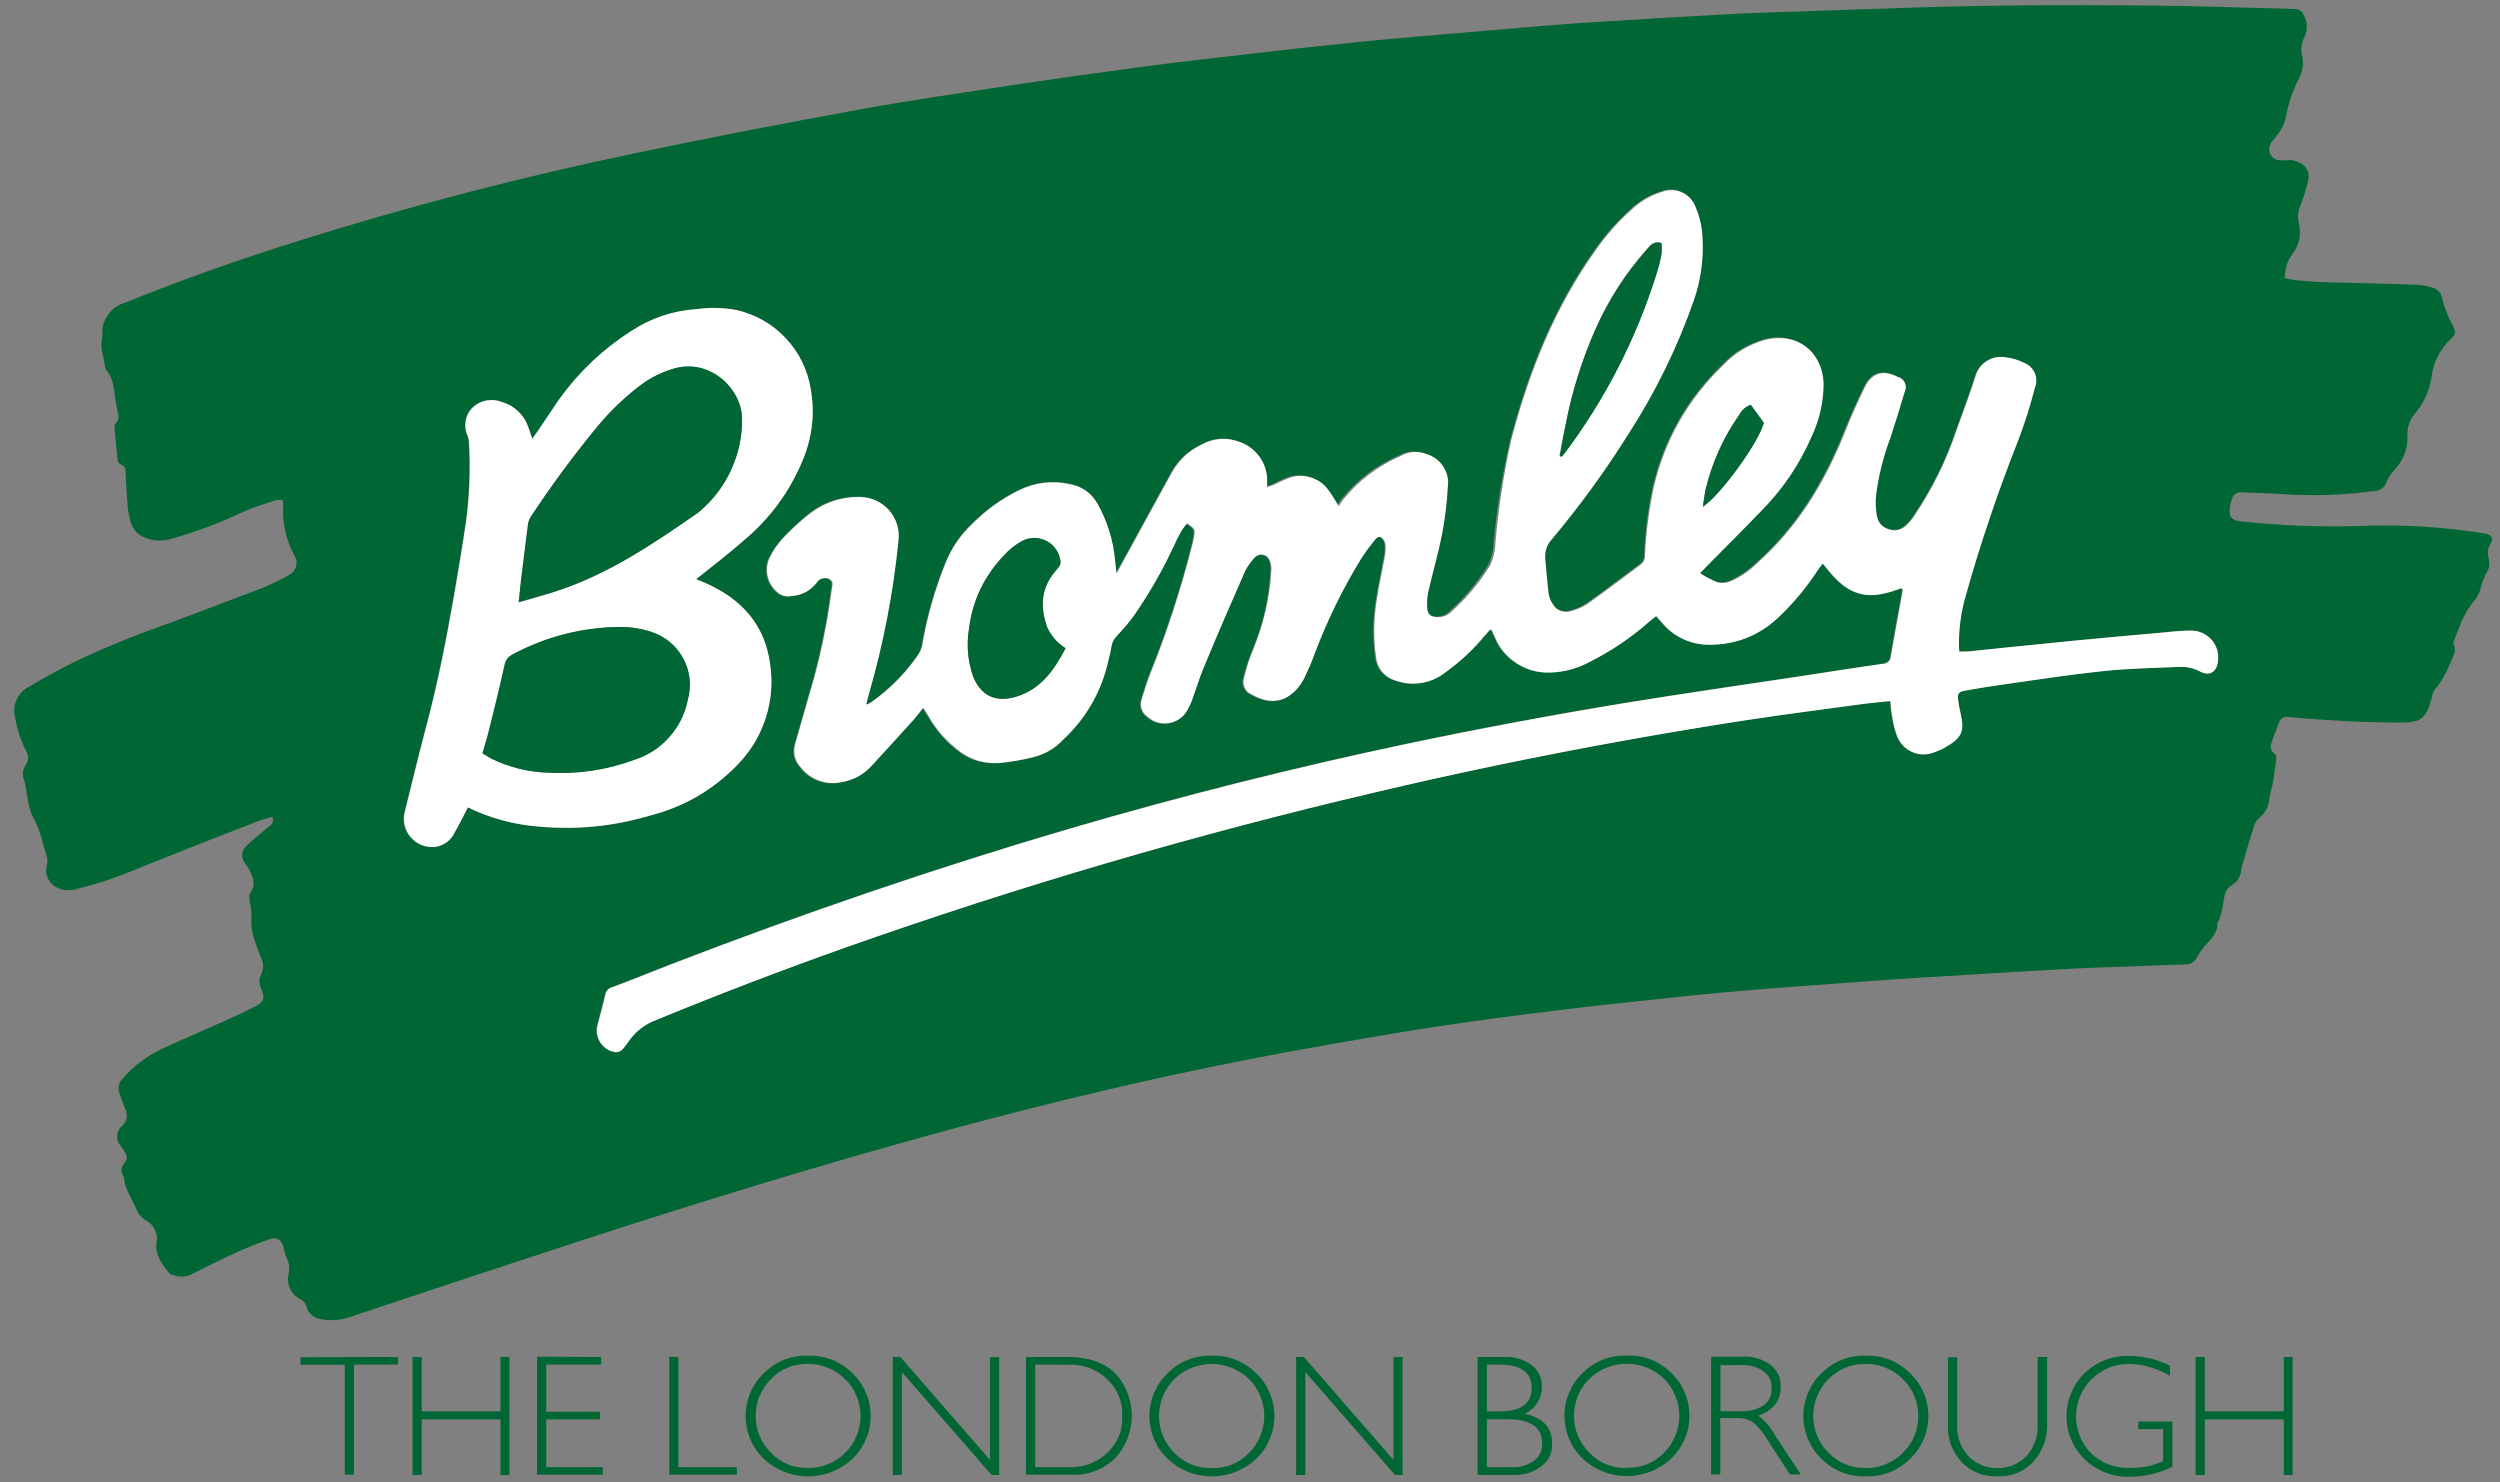 <svg xmlns="http://www.w3.org/2000/svg" width="167" height="99" viewBox="0 0 167 99" fill="none"><rect x="0" y="0" width="167" height="99" fill="#808080" stroke="none"/><path d="M18.198 54.557C17.823 54.677 17.489 54.755 17.177 54.875C14.594 55.88 12.021 56.886 9.443 57.917C8.042 58.531 6.599 59.021 5.109 59.386C4.682 59.516 4.266 59.49 3.854 59.313C3.562 59.182 3.349 58.979 3.208 58.693C3.073 58.401 3.047 58.109 3.13 57.802C3.187 57.563 3.177 57.323 3.088 57.089C2.922 56.573 2.807 56.036 2.625 55.516C2.515 55.208 2.385 54.911 2.229 54.625C1.766 53.75 1.849 52.745 1.536 51.844C1.5 51.573 1.562 51.323 1.724 51.099C1.927 50.776 1.927 50.448 1.724 50.125C1.37 49.422 1.13 48.682 1.01 47.906C0.906 47.511 0.937 47.125 1.104 46.75C1.271 46.375 1.536 46.089 1.896 45.896C2.948 45.276 4.016 44.688 5.114 44.146C7.198 43.172 9.328 42.307 11.505 41.557C13.552 40.792 15.583 40.021 17.614 39.24C18.177 39.005 18.724 38.734 19.26 38.438C19.505 38.328 19.672 38.141 19.76 37.886C19.844 37.625 19.818 37.38 19.687 37.141C19.094 36.063 18.838 34.911 18.922 33.682C18.911 33.594 18.896 33.505 18.88 33.417C18.724 33.386 18.568 33.386 18.411 33.417C17.625 33.677 16.823 33.922 16.088 34.261C14.578 34.974 13.015 35.557 11.401 36.005C10.859 36.167 10.318 36.151 9.786 35.953C9.224 35.761 8.864 35.37 8.708 34.797C8.614 34.464 8.552 34.12 8.526 33.776C8.463 33.052 8.427 32.323 8.39 31.599C8.39 31.37 8.39 31.167 8.109 31.052C7.974 30.984 7.891 30.88 7.859 30.74C7.776 29.995 7.713 29.25 7.646 28.5C7.63 28.438 7.646 28.375 7.682 28.323C8.073 28.011 7.88 27.646 7.812 27.276C7.703 26.74 7.656 26.193 7.552 25.651C7.484 25.396 7.385 25.156 7.255 24.927C7.198 24.802 7.036 24.693 7.026 24.578C6.989 23.943 6.672 23.339 6.807 22.682C6.828 22.563 6.838 22.438 6.833 22.318C6.812 21.839 6.943 21.406 7.219 21.021C7.495 20.636 7.859 20.37 8.318 20.234C12.125 18.698 16.036 17.307 19.984 16.078C27.37 13.761 34.854 11.813 42.437 10.234C47.38 9.193 52.338 8.245 57.318 7.333C60.724 6.714 64.156 6.214 67.578 5.693C70.37 5.276 73.146 4.88 75.922 4.51C78.406 4.182 80.896 3.901 83.359 3.615C85.823 3.323 88.297 3.052 90.771 2.802C92.734 2.604 94.703 2.443 96.677 2.271C98.891 2.078 101.104 1.891 103.312 1.708C104.573 1.599 105.833 1.521 107.099 1.443C109.698 1.276 112.297 1.12 114.901 0.979C115.781 0.932 116.651 0.88 117.526 0.854C120.396 0.75 123.276 0.667 126.146 0.563C131.974 0.344 137.807 0.313 143.635 0.37C146.797 0.401 149.958 0.516 153.114 0.594C153.661 0.594 153.818 0.74 153.995 1.26C154.146 1.662 154.13 2.057 153.948 2.443C153.729 2.859 153.677 3.292 153.786 3.745C153.901 4.287 153.818 4.797 153.547 5.281C153.141 6.083 152.854 6.927 152.698 7.813C152.583 8.323 152.354 8.771 152.005 9.156C151.724 9.484 151.432 9.833 151.661 10.302C151.896 10.771 152.318 10.714 152.734 10.708C152.875 10.682 153.016 10.682 153.161 10.708C153.953 10.922 154.359 11.328 154.167 12.151C154.031 12.682 153.87 13.203 153.677 13.708C153.505 14.094 153.463 14.49 153.557 14.896C153.755 15.682 153.599 16.396 153.088 17.031C152.771 17.495 152.614 18.011 152.625 18.578C152.854 18.641 153.088 18.682 153.323 18.714C153.953 18.771 154.583 18.828 155.213 18.849C157.271 18.906 159.333 18.943 161.385 19.016C161.75 19.031 162.109 19.099 162.458 19.203C162.646 19.25 162.807 19.344 162.932 19.495C163.062 19.641 163.135 19.813 163.151 20.005C163.307 20.599 163.531 21.162 163.823 21.698C164.047 22.162 164.104 22.297 163.693 22.662C162.943 23.38 162.516 24.261 162.411 25.292C162.245 26.214 161.849 27.026 161.234 27.734C160.911 28.167 160.776 28.651 160.823 29.193C160.823 29.979 160.562 30.677 160.047 31.276C159.797 31.531 159.594 31.823 159.437 32.146C159.312 32.557 159.031 32.771 158.599 32.797C156.552 33.078 154.5 33.146 152.437 33.005C151.547 32.943 150.646 32.932 149.75 32.891C149.604 32.87 149.469 32.901 149.344 32.984C149.219 33.063 149.135 33.177 149.099 33.323C149.031 33.495 148.989 33.672 148.958 33.849C148.88 34.552 149.052 34.776 149.766 34.839C152.364 35.115 154.969 35.214 157.578 35.136C160.318 35.026 163.042 35.182 165.75 35.599C165.87 35.615 165.989 35.636 166.104 35.661C166.463 35.786 166.573 35.99 166.37 36.318C166.182 36.63 166.141 36.964 166.239 37.313C166.338 37.708 166.266 38.073 166.021 38.401C165.896 38.677 165.797 38.958 165.713 39.25C165.651 39.526 165.536 39.781 165.37 40.016C164.885 40.578 164.521 41.208 164.281 41.906C164.182 42.151 164.068 42.37 163.984 42.646C163.932 42.771 163.854 42.953 163.906 43.047C164.109 43.443 163.906 43.761 163.76 44.083C163.495 44.813 163.114 45.484 162.63 46.089C162.557 46.188 162.51 46.297 162.484 46.417C162.458 46.516 162.443 46.625 162.417 46.719C162.047 48.021 161.719 48.266 160.354 48.266C157.864 48.266 155.385 48.12 152.911 47.901C152.771 47.865 152.63 47.88 152.5 47.953C152.37 48.026 152.281 48.13 152.234 48.271C152.047 48.771 151.844 49.255 151.693 49.755C151.656 49.932 151.693 50.083 151.807 50.219C152.021 50.359 152.094 50.557 152.036 50.802C151.979 51.307 151.911 51.813 151.828 52.307C151.766 52.646 151.635 52.969 151.594 53.313C151.562 53.875 151.323 54.328 150.875 54.672C150.724 54.813 150.625 54.979 150.573 55.177C150.333 55.906 150.104 56.656 149.906 57.391C149.823 57.62 149.76 57.854 149.708 58.094C149.682 58.578 149.453 58.938 149.016 59.167C148.818 59.313 148.687 59.505 148.62 59.745C148.552 60.016 148.505 60.297 148.479 60.578C148.422 60.849 148.338 61.12 148.26 61.391C148.229 61.484 148.135 61.568 148.135 61.661C148.135 62.297 147.739 62.688 147.349 63.109C147.12 63.37 146.917 63.651 146.755 63.958C146.568 64.297 146.286 64.448 145.901 64.422C144.859 64.453 143.823 64.5 142.786 64.537C141.364 64.594 139.937 64.63 138.51 64.703C135.885 64.839 133.266 64.995 130.635 65.167C129.239 65.245 127.844 65.328 126.427 65.427C124.318 65.573 122.203 65.74 120.088 65.891C118.443 66.016 116.797 66.141 115.156 66.292C113.297 66.458 111.469 66.667 109.625 66.859C108.083 67.021 106.547 67.188 105.016 67.37C103.292 67.578 101.573 67.787 99.865 68.021C97.698 68.323 95.541 68.62 93.396 68.984C90.161 69.526 86.932 70.089 83.713 70.708C77.031 72 70.416 73.578 63.854 75.344C54.234 77.943 44.734 80.906 35.276 84.031C31.37 85.313 27.469 86.609 23.568 87.912C22.89 88.177 22.193 88.25 21.479 88.13C21.239 88.104 21.026 88.016 20.844 87.865C20.661 87.708 20.536 87.516 20.469 87.287C20.406 87.031 20.25 86.854 20.005 86.755C19.724 86.604 19.515 86.38 19.38 86.089C19.245 85.797 19.203 85.495 19.265 85.182C19.37 84.771 19.328 84.375 19.14 83.995C19.052 83.813 18.995 83.62 18.958 83.422C18.844 82.833 18.521 82.594 17.969 82.792C17.224 83.047 16.484 83.344 15.76 83.677C14.797 84.104 13.849 84.604 12.896 85.068C12.484 85.302 12.052 85.344 11.599 85.193C11.484 85.167 11.375 85.109 11.286 85.026C10.818 84.443 10.354 83.849 10.453 83.042C10.521 82.729 10.484 82.422 10.338 82.135C10.198 81.844 9.979 81.63 9.682 81.49C9.375 81.271 9.161 80.984 9.047 80.625C8.885 80.281 8.693 79.948 8.536 79.599C8.448 79.401 8.375 79.193 8.323 78.984C8.286 78.849 8.323 78.688 8.25 78.568C8.151 78.432 8.109 78.281 8.125 78.115C8.135 77.948 8.203 77.802 8.323 77.682C8.515 77.438 8.515 77.188 8.323 76.938C8.245 76.797 8.14 76.672 8.052 76.531C7.875 76.328 7.802 76.089 7.828 75.823C7.859 75.552 7.984 75.339 8.203 75.177C8.515 74.807 8.552 74.412 8.323 73.984C8.219 73.656 8.078 73.339 7.974 73.016C7.849 72.625 7.932 72.292 8.229 72.01C8.969 71.177 9.844 70.521 10.854 70.042C12.245 69.401 13.64 68.818 15.036 68.188C15.719 67.88 16.406 67.557 17.073 67.214C17.62 66.927 17.708 66.682 17.479 66.12C17.281 65.75 17.281 65.385 17.479 65.021C17.625 64.662 17.609 64.307 17.427 63.969C17.13 63.099 16.698 62.255 16.802 61.281C16.797 60.938 16.76 60.599 16.687 60.261C16.687 60.073 16.609 59.797 16.687 59.693C17.13 59.141 16.906 58.62 16.661 58.099C16.578 57.958 16.484 57.823 16.385 57.693C16.229 57.516 16.156 57.307 16.177 57.068C16.198 56.828 16.297 56.636 16.484 56.484C16.916 56.057 17.411 55.688 17.88 55.286C18.068 55.125 18.344 55.011 18.198 54.557ZM57.896 47.068C57.864 47.011 57.838 46.995 57.838 46.984C57.885 46.771 57.937 46.547 58 46.333C58.974 42.969 59.635 39.547 59.979 36.063C60.021 35.698 59.989 35.339 59.88 34.99C59.771 34.641 59.594 34.328 59.354 34.052C59.109 33.781 58.823 33.568 58.489 33.411C58.151 33.261 57.802 33.182 57.437 33.177C56.12 33.151 54.948 33.552 53.927 34.386C53.312 34.886 52.734 35.432 52.203 36.026C51.854 36.422 51.562 36.859 51.328 37.339C51.166 37.724 51.135 38.12 51.234 38.531C51.328 38.938 51.536 39.281 51.849 39.557C52.125 39.807 52.448 39.901 52.818 39.839C53.505 39.792 54.068 39.495 54.495 38.958C54.583 38.813 54.708 38.714 54.87 38.661C55.036 38.615 55.193 38.625 55.349 38.698C55.666 38.87 55.536 39.161 55.505 39.406C55.198 41.828 54.687 44.208 53.979 46.542C53.672 47.594 53.38 48.651 53.073 49.703C52.901 50.302 53.031 50.833 53.453 51.297C53.776 51.708 54.187 52 54.677 52.177C55.172 52.349 55.677 52.38 56.187 52.266C56.984 52.125 57.651 51.761 58.187 51.161C59.141 50.161 60.047 49.12 60.979 48.099C61.198 47.859 61.385 47.594 61.625 47.297C61.781 47.547 61.901 47.729 62.01 47.917C62.469 48.719 63.057 49.417 63.776 50C64.641 50.74 65.641 51.073 66.776 50.984C67.547 50.906 68.302 50.776 69.052 50.583C69.797 50.38 70.437 49.995 70.974 49.438C72.365 48.016 73.474 46.438 73.916 44.464C74.01 44.047 74.13 43.63 74.187 43.208C74.245 42.927 74.375 42.682 74.578 42.479C75.01 42.021 75.411 41.536 75.776 41.021C76.745 39.609 77.594 38.13 78.323 36.578C78.484 36.208 78.672 35.849 78.87 35.49C78.984 35.313 79.109 35.146 79.245 34.979C79.75 35.344 79.781 35.401 79.708 35.854C79.672 36.057 79.625 36.25 79.578 36.448C78.844 39.365 77.911 42.219 76.786 45.016C76.562 45.578 76.391 46.161 76.208 46.745C76.141 46.953 76.141 47.161 76.208 47.375C76.276 47.583 76.401 47.755 76.578 47.886C76.771 48.063 76.995 48.193 77.25 48.276C77.5 48.354 77.76 48.37 78.021 48.333C78.281 48.292 78.521 48.193 78.74 48.042C78.958 47.891 79.13 47.703 79.26 47.469C79.38 47.261 79.484 47.042 79.562 46.813C79.823 46.104 80.031 45.375 80.323 44.688C81.213 42.552 82.141 40.427 83.057 38.302C83.156 38.078 83.286 37.87 83.432 37.677C83.672 37.354 83.901 36.953 84.396 37.099C84.74 37.198 84.916 37.625 84.859 38.188C84.755 39.99 84.354 41.724 83.661 43.391C83.411 43.995 83.208 44.609 83.057 45.245C82.969 45.479 82.979 45.708 83.078 45.938C83.177 46.167 83.344 46.328 83.573 46.422C84.75 47.083 85.797 47 86.682 45.932C86.875 45.693 87.026 45.432 87.151 45.151C87.37 44.698 87.562 44.234 87.734 43.761C88.588 41.495 89.646 39.333 90.916 37.271C91.161 36.875 91.432 36.49 91.724 36.12C91.844 35.964 92.026 35.766 92.229 35.906C92.391 36.036 92.474 36.203 92.49 36.411C92.505 36.693 92.484 36.979 92.427 37.255C92.266 38.182 92.052 39.109 91.916 40.011C91.693 41.302 91.672 42.599 91.854 43.896C91.891 44.24 92.016 44.547 92.224 44.818C92.437 45.089 92.703 45.286 93.026 45.406C93.328 45.521 93.635 45.599 93.958 45.641C94.943 45.729 95.818 45.464 96.583 44.844C97.526 44.156 98.37 43.365 99.115 42.464L99.495 42.036C99.562 42.068 99.588 42.078 99.594 42.089C99.651 42.219 99.708 42.349 99.771 42.474C100.057 43.229 100.542 43.833 101.219 44.281C101.896 44.734 102.641 44.943 103.453 44.922C104.411 44.901 105.307 44.661 106.146 44.203C107.568 43.479 108.885 42.594 110.088 41.542C110.234 41.411 110.401 41.292 110.578 41.141C110.729 41.323 110.854 41.479 110.984 41.604C111.375 42.073 111.849 42.438 112.406 42.693C112.963 42.948 113.547 43.068 114.156 43.063C115.885 43.057 117.385 42.474 118.661 41.307C119.635 40.401 120.489 39.396 121.229 38.292C121.375 38.083 121.531 37.88 121.719 37.636C122.411 38.479 123.036 39.286 124.068 39.615C125.094 39.938 126.062 39.615 127.005 39.271C127.042 39.375 127.062 39.417 127.062 39.448C126.797 40.906 126.521 42.365 126.271 43.823C126.266 43.969 126.213 44.089 126.104 44.193C126 44.292 125.875 44.344 125.729 44.344C123.911 44.599 122.104 44.886 120.292 45.156C116.443 45.74 112.594 46.292 108.755 46.917C103.766 47.719 98.807 48.651 93.875 49.698C86.318 51.281 78.838 53.167 71.427 55.349C62.396 58 53.5 61.052 44.724 64.432C43.448 64.932 42.182 65.432 40.911 65.922C40.63 65.995 40.453 66.177 40.396 66.458C40.276 67.016 40.12 67.557 39.979 68.104C39.916 68.302 39.875 68.5 39.838 68.698C39.807 69.047 39.891 69.365 40.083 69.651C40.281 69.943 40.541 70.135 40.875 70.24C41.166 70.328 41.406 70.26 41.604 70.031C41.708 69.912 41.786 69.766 41.896 69.641C42.318 69 42.885 68.526 43.588 68.214C47.828 66.479 52.104 64.823 56.427 63.292C68.016 59.193 79.797 55.745 91.766 52.938C97.349 51.625 102.948 50.458 108.573 49.443C111.276 48.953 113.989 48.5 116.708 48.089C119.286 47.688 121.87 47.359 124.453 47.011C125.026 46.932 125.609 46.891 126.234 46.823C126.281 47.224 126.302 47.552 126.364 47.859C126.427 48.302 126.536 48.734 126.687 49.156C126.781 49.401 126.917 49.62 127.099 49.807C127.281 50 127.495 50.141 127.734 50.245C127.979 50.344 128.234 50.391 128.495 50.386C128.76 50.386 129.01 50.323 129.25 50.214C129.411 50.161 129.562 50.099 129.713 50.026C131.083 49.266 131.193 48.844 130.932 47.661C130.854 47.344 130.797 47.026 130.755 46.703C130.729 46.297 130.818 46.198 131.224 46.125C132.005 45.99 132.786 45.854 133.568 45.75C135.87 45.432 138.167 45.078 140.469 44.823C142.13 44.646 143.807 44.62 145.479 44.547C146 44.516 146.489 44.62 146.948 44.859C147.573 45.198 148.073 44.859 148.12 44.156C148.156 43.891 148.135 43.636 148.057 43.38C147.974 43.125 147.849 42.901 147.667 42.708C147.489 42.511 147.276 42.359 147.026 42.261C146.781 42.156 146.526 42.115 146.26 42.125C145.625 42.141 144.995 42.182 144.37 42.261C142.443 42.427 140.516 42.599 138.588 42.786C136.354 43.005 134.13 43.25 131.901 43.464C131.562 43.5 131.224 43.5 130.849 43.526C130.849 43.313 130.818 43.161 130.818 43C130.812 41.896 130.969 40.818 131.281 39.755C132.271 36.255 133.432 32.813 134.771 29.427C135.208 28.271 135.583 27.089 135.885 25.891C135.948 25.729 135.979 25.568 135.979 25.396C135.974 25.224 135.937 25.057 135.87 24.901C135.802 24.745 135.703 24.609 135.578 24.49C135.453 24.375 135.307 24.287 135.146 24.224C134.76 24.031 134.354 23.912 133.927 23.865C133.484 23.787 133.073 23.87 132.693 24.104C132.312 24.339 132.062 24.672 131.932 25.099C131.542 26.323 131.094 27.521 130.656 28.724C129.974 30.766 129.026 32.677 127.812 34.464C127.667 34.682 127.495 34.886 127.297 35.063C126.963 35.38 126.573 35.474 126.13 35.328C125.687 35.188 125.427 34.886 125.344 34.427C125.26 33.969 125.239 33.505 125.281 33.036C125.448 31.724 125.755 30.443 126.213 29.198C126.552 28.177 126.87 27.151 127.177 26.115C127.271 25.917 127.271 25.719 127.177 25.516C127.083 25.318 126.927 25.193 126.713 25.141C125.719 24.636 124.984 24.849 124.5 25.854C124.01 26.854 123.568 27.844 123.161 28.859C121.828 32.193 120.016 35.188 117.302 37.594C116.786 38.094 116.203 38.495 115.547 38.786C115.26 38.906 114.969 38.932 114.667 38.859C114.255 38.693 113.864 38.49 113.495 38.245C113.708 38.026 113.849 37.886 113.984 37.745C115.213 36.5 116.463 35.271 117.667 34C119.062 32.573 120.161 30.948 120.953 29.115C121.484 27.995 121.75 26.813 121.755 25.573C121.687 23.427 119.953 22.13 117.854 22.656C116.745 22.969 115.797 23.542 115.01 24.386C112.698 26.63 111.167 29.313 110.417 32.443C110.094 33.953 109.891 35.479 109.823 37.026C109.844 37.286 109.75 37.495 109.547 37.661C108.364 38.531 107.224 39.422 106.01 40.276C105.667 40.5 105.297 40.667 104.901 40.771C104.661 40.854 104.422 40.849 104.182 40.755C103.943 40.661 103.76 40.5 103.641 40.276C103.51 40.073 103.422 39.849 103.38 39.609C103.286 38.844 103.234 38.073 103.161 37.292C103.12 36.776 103.271 36.333 103.625 35.958C105.469 33.755 107.151 31.438 108.677 29.005C110.516 26.177 111.989 23.177 113.094 19.995C113.557 18.651 113.745 17.271 113.661 15.859C113.646 15.136 113.489 14.443 113.198 13.787C113.12 13.573 113.005 13.38 112.854 13.214C112.698 13.042 112.516 12.912 112.312 12.818C112.104 12.719 111.885 12.667 111.656 12.662C111.427 12.651 111.208 12.688 110.995 12.771C110.177 13.011 109.469 13.432 108.859 14.026C108.01 14.792 107.255 15.646 106.599 16.583C103.812 20.458 102.088 24.802 100.885 29.37C100.364 31.609 99.995 33.875 99.776 36.161C99.76 36.714 99.641 37.24 99.411 37.745C98.687 38.906 97.812 39.948 96.791 40.865C96.541 41.094 96.245 41.203 95.901 41.188C95.463 41.188 95.24 41.011 95.213 40.589C95.182 40.24 95.208 39.901 95.276 39.563C95.573 38.255 95.958 36.969 96.208 35.651C96.411 34.609 96.541 33.568 96.594 32.511C96.666 32.021 96.573 31.568 96.307 31.151C96.041 30.729 95.672 30.453 95.198 30.307C94.594 30.073 94.005 30.109 93.437 30.427C91.932 31.083 90.661 32.047 89.625 33.313C89.51 33.464 89.406 33.615 89.312 33.776C89.026 33.313 88.849 33.005 88.63 32.719C88.318 32.276 87.901 31.979 87.375 31.833C86.849 31.688 86.338 31.729 85.844 31.948C85.541 32.063 85.25 32.219 84.958 32.354C84.833 32.406 84.713 32.443 84.531 32.505C84.531 32.276 84.531 32.12 84.531 31.958C84.51 31.417 84.344 30.927 84.031 30.484C83.719 30.042 83.307 29.719 82.807 29.516C81.911 29.172 81.047 29.229 80.208 29.698C79.37 30.094 78.724 30.698 78.26 31.5C77.135 33.542 76.01 35.594 74.891 37.646C74.802 37.818 74.708 37.99 74.541 38.297C74.5 37.906 74.479 37.667 74.448 37.427C74.328 36.073 73.932 34.802 73.26 33.62C72.849 32.901 72.234 32.469 71.422 32.318C70.245 32.063 69.109 32.203 68.026 32.74C66.87 33.313 65.833 34.063 64.922 34.979C64.104 35.755 63.495 36.661 63.088 37.708C62.432 39.359 61.943 41.057 61.62 42.807C61.594 43.115 61.5 43.401 61.349 43.672C60.484 44.948 59.422 46.026 58.156 46.917C58.083 46.99 57.995 47.042 57.896 47.068ZM31.255 53.932C32.771 54.672 34.37 55.104 36.057 55.234C38.541 55.453 40.979 55.208 43.375 54.5C45.666 53.917 47.63 52.776 49.266 51.078C50.125 50.193 50.75 49.167 51.13 47.995C51.51 46.823 51.609 45.625 51.432 44.406C51.088 41.771 49.526 40.042 47.135 38.979C46.943 38.891 46.739 38.813 46.484 38.698C46.651 38.563 46.766 38.479 46.875 38.396C47.807 37.636 48.771 36.917 49.666 36.12C51.432 34.641 52.755 32.839 53.63 30.714C54.26 29.188 54.432 27.615 54.146 25.99C54.041 25.354 53.849 24.745 53.562 24.167C53.276 23.589 52.916 23.063 52.474 22.594C52.031 22.125 51.526 21.729 50.963 21.412C50.406 21.089 49.807 20.859 49.177 20.714C48.307 20.563 47.432 20.542 46.557 20.662C44.958 20.771 43.484 21.266 42.146 22.146C40.239 23.37 38.63 24.906 37.312 26.75C36.849 27.438 36.385 28.141 35.922 28.823C35.823 28.974 35.719 29.109 35.568 29.323C35.463 29.021 35.391 28.792 35.312 28.573C35.172 28.156 34.948 27.797 34.63 27.49C34.312 27.188 33.937 26.979 33.516 26.859C33.172 26.719 32.823 26.688 32.458 26.755C32.099 26.828 31.786 26.99 31.521 27.25C31.281 27.495 31.135 27.792 31.083 28.13C31.026 28.469 31.068 28.792 31.213 29.104C31.265 29.234 31.297 29.375 31.307 29.516C31.411 31.287 31.344 33.052 31.114 34.807C30.885 36.411 30.609 38.021 30.333 39.62C29.812 42.661 29.213 45.693 28.411 48.672C27.916 50.526 27.479 52.38 27.015 54.234C26.948 54.49 26.932 54.75 26.974 55.011C27.015 55.271 27.109 55.511 27.255 55.734C27.396 55.953 27.583 56.136 27.802 56.281C28.026 56.422 28.271 56.516 28.531 56.552C28.906 56.62 29.26 56.568 29.599 56.396C29.932 56.224 30.187 55.969 30.349 55.625C30.677 55.078 30.937 54.516 31.255 53.932Z" fill="#006633"></path><path d="M57.896 47.068C58 47.026 58.099 46.974 58.193 46.917C59.459 46.031 60.521 44.953 61.391 43.672C61.542 43.406 61.63 43.12 61.657 42.818C61.979 41.068 62.469 39.37 63.125 37.719C63.526 36.677 64.13 35.771 64.943 35.005C65.854 34.083 66.891 33.339 68.052 32.761C69.136 32.229 70.266 32.089 71.448 32.339C72.271 32.484 72.891 32.917 73.308 33.636C73.974 34.823 74.37 36.094 74.49 37.453C74.516 37.688 74.547 37.917 74.589 38.312C74.755 38.016 74.849 37.849 74.938 37.672C76.063 35.62 77.177 33.562 78.308 31.521C78.766 30.719 79.412 30.115 80.25 29.714C81.089 29.255 81.959 29.193 82.854 29.537C83.375 29.729 83.797 30.047 84.125 30.495C84.453 30.943 84.625 31.443 84.646 31.995C84.646 32.151 84.646 32.318 84.646 32.547L85.078 32.396C85.375 32.261 85.667 32.104 85.964 31.99C86.459 31.771 86.974 31.729 87.5 31.875C88.021 32.021 88.443 32.312 88.755 32.761C88.979 33.047 89.151 33.37 89.433 33.812C89.547 33.641 89.63 33.484 89.745 33.349C90.781 32.083 92.052 31.12 93.558 30.464C94.125 30.146 94.714 30.104 95.318 30.339C95.792 30.484 96.162 30.771 96.422 31.188C96.688 31.604 96.787 32.052 96.714 32.542C96.662 33.599 96.531 34.646 96.328 35.688C96.073 37 95.693 38.292 95.396 39.594C95.334 39.932 95.313 40.276 95.339 40.62C95.37 41.052 95.599 41.224 96.026 41.224C96.37 41.24 96.667 41.13 96.917 40.901C97.938 39.984 98.813 38.943 99.537 37.776C99.766 37.276 99.886 36.745 99.901 36.198C100.099 33.911 100.448 31.651 100.943 29.412C102.141 24.839 103.87 20.5 106.656 16.625C107.318 15.688 108.073 14.833 108.927 14.062C109.537 13.474 110.245 13.052 111.058 12.807C111.271 12.729 111.495 12.693 111.724 12.703C111.948 12.708 112.167 12.761 112.375 12.859C112.584 12.953 112.761 13.089 112.917 13.255C113.068 13.422 113.188 13.615 113.266 13.828C113.547 14.484 113.703 15.177 113.729 15.896C113.813 17.307 113.62 18.688 113.162 20.031C112.052 23.214 110.578 26.219 108.745 29.047C107.219 31.479 105.531 33.797 103.688 36C103.339 36.375 103.183 36.818 103.224 37.333C103.297 38.099 103.354 38.87 103.448 39.651C103.49 39.891 103.573 40.115 103.709 40.323C103.828 40.547 104.005 40.708 104.245 40.802C104.485 40.896 104.724 40.901 104.969 40.818C105.365 40.714 105.735 40.547 106.073 40.323C107.271 39.469 108.433 38.578 109.615 37.708C109.813 37.542 109.906 37.333 109.886 37.073C109.959 35.526 110.162 33.995 110.485 32.484C111.235 29.354 112.766 26.672 115.078 24.427C115.865 23.589 116.808 23.016 117.917 22.703C120.021 22.167 121.745 23.474 121.818 25.62C121.813 26.859 121.547 28.037 121.021 29.156C120.224 30.99 119.13 32.62 117.735 34.047C116.526 35.312 115.276 36.547 114.047 37.792L113.563 38.292C113.933 38.531 114.323 38.74 114.735 38.906C115.031 38.974 115.323 38.953 115.61 38.833C116.266 38.542 116.849 38.141 117.365 37.636C120.078 35.229 121.896 32.234 123.229 28.901C123.63 27.886 124.084 26.875 124.558 25.896C125.031 24.912 125.792 24.677 126.776 25.182C126.99 25.234 127.146 25.365 127.24 25.562C127.334 25.766 127.334 25.964 127.24 26.162C126.933 27.193 126.62 28.224 126.281 29.245C125.813 30.484 125.49 31.761 125.323 33.073C125.271 33.536 125.292 34 125.38 34.464C125.464 34.917 125.724 35.219 126.167 35.359C126.61 35.505 127 35.417 127.334 35.099C127.531 34.917 127.703 34.719 127.844 34.5C129.068 32.703 130.016 30.781 130.703 28.724C131.141 27.521 131.589 26.323 131.979 25.104C132.104 24.677 132.36 24.344 132.74 24.109C133.12 23.875 133.531 23.792 133.974 23.87C134.401 23.912 134.808 24.037 135.193 24.229C135.354 24.287 135.5 24.375 135.625 24.495C135.75 24.609 135.849 24.75 135.917 24.906C135.99 25.062 136.026 25.224 136.026 25.396C136.031 25.568 136 25.734 135.933 25.896C135.63 27.094 135.255 28.276 134.813 29.432C133.474 32.818 132.308 36.261 131.323 39.761C131.011 40.823 130.86 41.901 130.86 43.005C130.86 43.161 130.86 43.318 130.886 43.531C131.266 43.531 131.604 43.531 131.943 43.469C134.177 43.245 136.401 43.005 138.63 42.792C140.552 42.604 142.485 42.432 144.412 42.261C145.042 42.203 145.672 42.125 146.302 42.125C146.568 42.115 146.823 42.156 147.068 42.261C147.318 42.359 147.531 42.511 147.709 42.708C147.891 42.901 148.016 43.125 148.099 43.38C148.177 43.636 148.198 43.891 148.162 44.156C148.104 44.87 147.615 45.198 146.985 44.865C146.526 44.62 146.042 44.516 145.521 44.552C143.849 44.62 142.172 44.656 140.511 44.828C138.188 45.073 135.906 45.427 133.61 45.755C132.823 45.865 132.042 46 131.266 46.136C130.865 46.203 130.766 46.307 130.797 46.708C130.839 47.031 130.896 47.349 130.974 47.667C131.229 48.854 131.13 49.281 129.755 50.036C129.604 50.109 129.453 50.172 129.292 50.224C129.052 50.333 128.802 50.391 128.537 50.396C128.276 50.401 128.021 50.354 127.781 50.25C127.537 50.151 127.323 50.005 127.141 49.818C126.959 49.625 126.823 49.411 126.729 49.161C126.578 48.745 126.469 48.312 126.406 47.87C126.344 47.557 126.323 47.234 126.276 46.833C125.651 46.896 125.068 46.943 124.495 47.021C121.912 47.375 119.328 47.703 116.75 48.094C114.031 48.511 111.318 48.964 108.615 49.453C102.979 50.464 97.375 51.625 91.808 52.943C79.839 55.75 68.058 59.203 56.469 63.302C52.151 64.833 47.87 66.474 43.63 68.219C42.927 68.531 42.365 69.01 41.938 69.646C41.844 69.781 41.745 69.912 41.641 70.037C41.448 70.271 41.209 70.339 40.917 70.245C40.584 70.141 40.323 69.948 40.125 69.662C39.932 69.37 39.849 69.057 39.88 68.708C39.912 68.505 39.959 68.307 40.021 68.115C40.162 67.568 40.318 67.021 40.438 66.469C40.495 66.182 40.667 66.005 40.953 65.932C42.219 65.469 43.49 64.938 44.766 64.443C53.542 61.057 62.432 58.011 71.469 55.354C78.88 53.188 86.365 51.307 93.917 49.703C98.86 48.667 103.818 47.74 108.797 46.922C112.636 46.297 116.485 45.75 120.334 45.167C122.146 44.891 123.953 44.599 125.771 44.344C125.917 44.349 126.042 44.297 126.146 44.198C126.25 44.099 126.308 43.974 126.313 43.833C126.563 42.37 126.839 40.917 127.104 39.453C127.104 39.417 127.073 39.38 127.047 39.281C126.115 39.625 125.13 39.943 124.11 39.62C123.084 39.302 122.448 38.484 121.761 37.641C121.573 37.886 121.417 38.104 121.292 38.297C120.552 39.401 119.698 40.406 118.729 41.312C117.453 42.479 115.948 43.068 114.219 43.068C113.604 43.078 113.021 42.953 112.469 42.698C111.912 42.448 111.443 42.083 111.052 41.615C110.917 41.469 110.797 41.307 110.641 41.151C110.453 41.302 110.302 41.422 110.146 41.552C108.948 42.604 107.636 43.49 106.209 44.208C105.37 44.667 104.474 44.906 103.516 44.927C102.703 44.948 101.964 44.734 101.287 44.286C100.61 43.839 100.125 43.24 99.834 42.484C99.776 42.354 99.719 42.229 99.656 42.099C99.656 42.099 99.62 42.099 99.563 42.042C99.433 42.177 99.302 42.323 99.177 42.469C98.438 43.37 97.589 44.161 96.646 44.849C95.88 45.474 95.005 45.745 94.021 45.651C93.703 45.609 93.391 45.531 93.094 45.417C92.766 45.297 92.5 45.099 92.287 44.828C92.078 44.552 91.953 44.245 91.922 43.901C91.74 42.604 91.761 41.307 91.979 40.016C92.115 39.089 92.328 38.161 92.49 37.266C92.552 36.984 92.573 36.703 92.552 36.417C92.537 36.214 92.453 36.047 92.297 35.911C92.089 35.771 91.912 35.974 91.792 36.13C91.5 36.49 91.229 36.859 90.974 37.245C89.703 39.302 88.646 41.469 87.797 43.734C87.625 44.208 87.427 44.672 87.209 45.125C87.089 45.401 86.933 45.661 86.745 45.901C85.854 46.974 84.808 47.052 83.636 46.396C83.401 46.302 83.24 46.141 83.136 45.911C83.037 45.682 83.031 45.453 83.12 45.219C83.271 44.583 83.469 43.964 83.724 43.365C84.412 41.698 84.813 39.964 84.922 38.167C84.964 37.599 84.792 37.172 84.459 37.073C83.948 36.932 83.729 37.333 83.49 37.646C83.339 37.844 83.214 38.052 83.12 38.276C82.188 40.401 81.255 42.531 80.386 44.661C80.094 45.354 79.886 46.078 79.625 46.786C79.542 47.011 79.438 47.234 79.318 47.443C79.188 47.672 79.016 47.865 78.797 48.016C78.584 48.161 78.344 48.261 78.084 48.302C77.818 48.339 77.563 48.323 77.308 48.245C77.058 48.167 76.834 48.042 76.641 47.859C76.459 47.729 76.334 47.562 76.266 47.349C76.198 47.141 76.198 46.932 76.266 46.719C76.448 46.141 76.625 45.552 76.849 44.984C77.974 42.193 78.901 39.339 79.641 36.422C79.688 36.229 79.735 36.026 79.766 35.828C79.854 35.365 79.823 35.312 79.302 34.958C79.162 35.115 79.037 35.281 78.922 35.464C78.719 35.818 78.537 36.182 78.375 36.557C77.651 38.109 76.802 39.589 75.834 41C75.469 41.516 75.068 42 74.63 42.453C74.422 42.656 74.297 42.901 74.245 43.188C74.183 43.609 74.063 44.016 73.969 44.438C73.474 46.38 72.495 48.036 71.026 49.406C70.495 49.974 69.854 50.354 69.11 50.552C68.36 50.745 67.599 50.88 66.828 50.958C65.693 51.047 64.693 50.719 63.834 49.969C63.115 49.386 62.521 48.693 62.063 47.891C61.953 47.703 61.828 47.516 61.682 47.276C61.438 47.573 61.25 47.828 61.037 48.073C60.104 49.099 59.177 50.136 58.245 51.136C57.703 51.734 57.037 52.104 56.24 52.24C55.729 52.354 55.224 52.323 54.735 52.151C54.24 51.974 53.828 51.677 53.505 51.266C53.084 50.807 52.959 50.276 53.13 49.677C53.432 48.63 53.735 47.568 54.032 46.516C54.745 44.182 55.25 41.802 55.563 39.38C55.594 39.136 55.729 38.844 55.401 38.672C55.25 38.599 55.089 38.589 54.927 38.641C54.766 38.688 54.641 38.786 54.552 38.938C54.12 39.474 53.563 39.766 52.87 39.812C52.5 39.88 52.182 39.786 51.907 39.531C51.589 39.255 51.386 38.917 51.287 38.505C51.193 38.099 51.224 37.703 51.386 37.312C51.61 36.833 51.901 36.396 52.261 36C52.792 35.432 53.365 34.901 53.974 34.417C55 33.583 56.167 33.182 57.485 33.203C57.854 33.214 58.203 33.292 58.537 33.448C58.865 33.599 59.157 33.818 59.396 34.089C59.636 34.365 59.813 34.677 59.922 35.026C60.032 35.375 60.063 35.729 60.021 36.094C59.677 39.578 59.016 43.005 58.042 46.37C57.979 46.583 57.927 46.797 57.88 47.011C57.839 46.979 57.865 47.011 57.896 47.068ZM71.183 43.302C70.646 42.969 70.245 42.516 69.974 41.948C69.474 40.63 69.505 39.365 70.438 38.24C70.516 38.141 70.584 38.047 70.672 37.953C70.839 37.776 70.886 37.568 70.813 37.339C70.761 37.068 70.646 36.828 70.479 36.609C70.308 36.396 70.099 36.229 69.854 36.115C69.604 35.995 69.344 35.938 69.068 35.943C68.797 35.948 68.537 36.011 68.292 36.136C67.828 36.391 67.417 36.719 67.068 37.115C65.755 38.479 64.979 40.104 64.74 41.979C64.558 43.047 64.641 44.089 64.979 45.109C65.479 46.438 66.464 46.964 67.839 46.552C69.479 46.052 70.38 44.792 71.183 43.302ZM104.198 30.479H104.328C104.37 30.438 104.412 30.391 104.448 30.344C107.235 26.641 109.313 22.578 110.688 18.151C110.813 17.766 110.906 17.375 110.979 16.974C111.005 16.724 111.005 16.474 110.979 16.224C110.485 16.068 110.245 16.37 110.011 16.641C108.584 18.25 107.433 20.037 106.563 22C105.672 24.037 105.016 26.141 104.589 28.318C104.417 29.052 104.302 29.766 104.167 30.479H104.198ZM116.953 27.042C116.61 27.167 116.354 27.391 116.188 27.714C115.11 29.245 114.36 30.922 113.927 32.74C113.86 33.089 113.818 33.438 113.755 33.854C115.011 33.005 117.516 29.49 117.828 28.24C117.516 27.833 117.24 27.448 116.953 27.042Z" fill="white"></path><path d="M31.255 53.932C30.948 54.516 30.677 55.089 30.359 55.63C30.198 55.969 29.948 56.229 29.609 56.401C29.271 56.573 28.916 56.625 28.547 56.557C28.146 56.479 27.802 56.297 27.521 56C27.234 55.708 27.062 55.359 27.005 54.953C26.974 54.714 26.989 54.474 27.047 54.234C27.51 52.38 27.953 50.526 28.443 48.672C29.245 45.688 29.838 42.646 30.364 39.62C30.635 38.016 30.911 36.411 31.146 34.807C31.375 33.052 31.437 31.287 31.333 29.516C31.328 29.37 31.297 29.235 31.239 29.104C31.099 28.792 31.052 28.469 31.109 28.13C31.166 27.792 31.312 27.495 31.547 27.25C31.807 26.995 32.12 26.833 32.474 26.761C32.828 26.688 33.177 26.719 33.516 26.849C33.937 26.969 34.307 27.182 34.62 27.485C34.937 27.787 35.161 28.146 35.297 28.563C35.38 28.776 35.448 29.026 35.552 29.313C35.708 29.099 35.802 28.953 35.911 28.813C36.375 28.12 36.838 27.422 37.307 26.735C38.62 24.891 40.229 23.354 42.135 22.13C43.474 21.245 44.948 20.75 46.552 20.646C47.427 20.526 48.297 20.547 49.166 20.703C49.802 20.844 50.401 21.073 50.963 21.391C51.526 21.708 52.031 22.104 52.474 22.578C52.922 23.047 53.286 23.573 53.573 24.151C53.859 24.729 54.052 25.339 54.156 25.979C54.443 27.599 54.266 29.172 53.641 30.693C52.766 32.823 51.448 34.625 49.677 36.104C48.776 36.906 47.818 37.625 46.891 38.38L46.5 38.688L47.156 38.958C49.541 40.021 51.109 41.74 51.448 44.386C51.625 45.609 51.526 46.802 51.146 47.979C50.766 49.151 50.146 50.177 49.286 51.063C47.646 52.766 45.682 53.906 43.391 54.484C41 55.193 38.562 55.438 36.073 55.219C34.385 55.099 32.776 54.672 31.255 53.932ZM34.661 40.245C35.557 39.974 36.297 39.781 37.031 39.531C40.578 38.401 43.604 36.344 46.625 34.255C46.693 34.203 46.755 34.151 46.812 34.094C47.693 33.328 48.375 32.411 48.854 31.349C49.333 30.287 49.573 29.172 49.568 28.011C49.568 26.031 47.51 24.021 45.172 24.594C44.234 24.839 43.391 25.266 42.63 25.865C41.646 26.625 40.755 27.485 39.958 28.432C38.364 30.365 36.875 32.375 35.495 34.464C35.385 34.636 35.312 34.823 35.286 35.021C35.12 36.271 34.969 37.516 34.823 38.771C34.76 39.224 34.724 39.661 34.661 40.234V40.245ZM32.239 50.339C32.453 50.458 32.641 50.573 32.838 50.677C34.021 51.25 35.276 51.568 36.594 51.615C38.573 51.724 40.495 51.432 42.349 50.74C43.266 50.443 44.041 49.938 44.682 49.219C45.323 48.5 45.734 47.672 45.927 46.734C46.057 46.266 46.099 45.792 46.047 45.313C45.989 44.828 45.849 44.375 45.614 43.948C45.38 43.521 45.078 43.156 44.698 42.849C44.323 42.542 43.901 42.318 43.432 42.177C42.781 41.974 42.109 41.875 41.422 41.88C38.906 41.922 36.547 42.542 34.333 43.734C33.984 43.901 33.781 44.172 33.719 44.557C33.401 46.016 33.031 47.474 32.672 48.932C32.541 49.365 32.385 49.828 32.239 50.328V50.339Z" fill="white"></path><path d="M71.182 43.302C70.406 44.797 69.5 46.083 67.828 46.547C66.463 46.948 65.469 46.432 64.974 45.104C64.641 44.083 64.557 43.042 64.729 41.979C64.969 40.099 65.745 38.479 67.057 37.109C67.406 36.708 67.818 36.385 68.287 36.13C68.531 36.005 68.792 35.938 69.068 35.932C69.338 35.932 69.599 35.984 69.849 36.104C70.099 36.224 70.307 36.391 70.474 36.604C70.641 36.823 70.755 37.062 70.807 37.333C70.88 37.568 70.833 37.771 70.662 37.948C70.583 38.042 70.505 38.141 70.427 38.234C69.5 39.38 69.5 40.646 69.963 41.943C70.24 42.51 70.646 42.964 71.182 43.302ZM104.198 30.479C104.328 29.766 104.448 29.052 104.594 28.338C105.016 26.156 105.677 24.052 106.573 22.021C107.443 20.052 108.594 18.266 110.016 16.661C110.26 16.391 110.484 16.083 110.99 16.24C111.01 16.49 111.01 16.745 110.99 16.995C110.917 17.391 110.818 17.781 110.698 18.172C109.323 22.594 107.245 26.661 104.458 30.365C104.422 30.411 104.38 30.458 104.333 30.5L104.198 30.479ZM116.953 27.042C117.24 27.432 117.516 27.812 117.823 28.24C117.51 29.49 115.005 32.995 113.75 33.854C113.813 33.443 113.854 33.089 113.922 32.74C114.354 30.922 115.104 29.245 116.177 27.713C116.349 27.391 116.609 27.167 116.953 27.042ZM34.646 40.219C34.714 39.651 34.75 39.208 34.797 38.776C34.953 37.526 35.104 36.276 35.266 35.026C35.297 34.823 35.37 34.63 35.495 34.464C36.875 32.375 38.359 30.365 39.958 28.432C40.755 27.474 41.646 26.615 42.63 25.849C43.391 25.245 44.234 24.823 45.172 24.573C47.5 24 49.573 26.005 49.568 27.99C49.578 29.156 49.339 30.276 48.859 31.338C48.38 32.406 47.698 33.323 46.812 34.089C46.755 34.146 46.693 34.198 46.625 34.25C43.615 36.344 40.578 38.396 37.031 39.531L34.646 40.219ZM32.224 50.312C32.37 49.812 32.521 49.349 32.635 48.875C32.995 47.422 33.359 45.969 33.682 44.5C33.74 44.115 33.943 43.844 34.297 43.677C36.526 42.5 38.901 41.901 41.422 41.88C42.115 41.88 42.797 41.984 43.458 42.198C43.922 42.344 44.344 42.568 44.724 42.87C45.099 43.177 45.406 43.547 45.635 43.969C45.87 44.396 46.016 44.849 46.068 45.333C46.12 45.818 46.083 46.292 45.948 46.755C45.76 47.698 45.349 48.526 44.708 49.245C44.068 49.964 43.292 50.469 42.375 50.76C40.505 51.448 38.578 51.729 36.594 51.615C35.276 51.568 34.026 51.26 32.839 50.688L32.224 50.312ZM26.594 90.646V91.151H23.646V98.51H23.026V91.167H20.078V90.661L26.594 90.646ZM34.031 90.646V98.531H33.432V94.818H28.167V98.531H27.557V90.646H28.167V94.276H33.432V90.646H34.031ZM40.161 90.646V91.151H36.49V94.302H40.083V94.818H36.49V98.005H40.266V98.51H35.875V90.63L40.161 90.646ZM45.312 90.646V98.005H49.219V98.51H44.708V90.63L45.312 90.646ZM53.974 90.557C55.13 90.536 56.12 90.927 56.943 91.734C57.333 92.104 57.63 92.542 57.844 93.036C58.057 93.531 58.161 94.052 58.161 94.588C58.161 95.13 58.057 95.646 57.844 96.146C57.63 96.641 57.333 97.073 56.943 97.448C56.542 97.823 56.089 98.115 55.573 98.318C55.062 98.521 54.531 98.62 53.979 98.62C53.432 98.62 52.901 98.521 52.385 98.318C51.875 98.115 51.417 97.823 51.021 97.448C50.63 97.073 50.333 96.641 50.12 96.141C49.911 95.646 49.807 95.13 49.807 94.588C49.807 94.052 49.911 93.536 50.12 93.036C50.333 92.542 50.63 92.109 51.021 91.734C51.839 90.927 52.823 90.536 53.974 90.557ZM54 98.068C54.464 98.068 54.906 97.979 55.333 97.802C55.76 97.625 56.141 97.375 56.464 97.047C56.792 96.719 57.047 96.344 57.219 95.917C57.396 95.495 57.484 95.047 57.484 94.588C57.484 94.125 57.396 93.682 57.219 93.255C57.047 92.833 56.792 92.453 56.464 92.13C56.141 91.802 55.76 91.552 55.333 91.375C54.906 91.198 54.464 91.109 54 91.109C53.021 91.094 52.188 91.427 51.5 92.115C51.172 92.443 50.917 92.823 50.74 93.25C50.562 93.677 50.474 94.125 50.474 94.583C50.474 95.047 50.562 95.495 50.74 95.922C50.917 96.349 51.172 96.729 51.5 97.052C52.188 97.75 53.026 98.083 54.005 98.062L54 98.068ZM66.745 90.646V98.531H66.245L60.245 91.651V98.531H59.635V90.646H60.146L66.13 97.521V90.661L66.745 90.646ZM68.547 90.646H71.307C72.703 90.646 73.776 91.016 74.505 91.745C74.859 92.13 75.13 92.568 75.318 93.057C75.51 93.542 75.604 94.047 75.604 94.573C75.604 95.094 75.51 95.599 75.318 96.088C75.13 96.573 74.859 97.01 74.505 97.396C73.635 98.219 72.599 98.588 71.406 98.51H68.537V90.63L68.547 90.646ZM69.156 91.151V98.005H71.385C72.365 98.042 73.213 97.734 73.938 97.078C74.662 96.406 75 95.578 74.963 94.599C74.995 93.625 74.662 92.802 73.958 92.125C73.224 91.443 72.359 91.125 71.359 91.167L69.156 91.151ZM80.948 90.557C82.099 90.536 83.094 90.927 83.917 91.734C84.307 92.109 84.604 92.542 84.812 93.036C85.026 93.536 85.13 94.052 85.13 94.588C85.13 95.13 85.026 95.646 84.812 96.141C84.604 96.641 84.307 97.073 83.917 97.448C83.516 97.823 83.062 98.115 82.547 98.318C82.037 98.521 81.505 98.62 80.953 98.62C80.406 98.62 79.875 98.521 79.359 98.318C78.849 98.115 78.396 97.823 77.995 97.448C77.604 97.073 77.307 96.641 77.094 96.141C76.885 95.646 76.781 95.13 76.781 94.588C76.781 94.052 76.885 93.536 77.094 93.036C77.307 92.542 77.604 92.109 77.995 91.734C78.812 90.927 79.797 90.536 80.948 90.557ZM80.948 98.068C81.922 98.088 82.755 97.75 83.438 97.057C83.766 96.729 84.016 96.354 84.188 95.922C84.365 95.495 84.453 95.052 84.453 94.588C84.453 94.13 84.365 93.682 84.188 93.255C84.016 92.828 83.766 92.453 83.438 92.12C83.104 91.797 82.719 91.552 82.287 91.375C81.854 91.203 81.406 91.115 80.943 91.115C80.474 91.115 80.026 91.203 79.594 91.375C79.162 91.552 78.781 91.797 78.443 92.12C78.115 92.448 77.865 92.828 77.688 93.255C77.51 93.682 77.422 94.13 77.422 94.588C77.422 95.052 77.51 95.5 77.688 95.927C77.865 96.354 78.115 96.729 78.443 97.057C79.135 97.75 79.969 98.083 80.948 98.062V98.068ZM93.693 90.646V98.531H93.188L87.198 91.651V98.531H86.583V90.646H87.099L93.083 97.521V90.661L93.693 90.646ZM98.714 90.646H100.359C101.078 90.594 101.729 90.776 102.318 91.188C102.797 91.573 103.016 92.073 102.99 92.682C102.99 93.062 102.885 93.406 102.677 93.724C102.474 94.042 102.198 94.281 101.854 94.438C103.073 94.703 103.682 95.365 103.682 96.427C103.703 97.057 103.464 97.568 102.964 97.953C102.385 98.375 101.74 98.562 101.031 98.526H98.703V90.641L98.714 90.646ZM99.323 91.151V94.286H100.167C101.599 94.286 102.318 93.76 102.318 92.719C102.318 91.677 101.599 91.151 100.146 91.151H99.323ZM99.323 94.802V98.005H100.953C101.521 98.042 102.031 97.896 102.49 97.568C102.854 97.271 103.031 96.885 103.016 96.411C103.016 95.338 102.24 94.802 100.688 94.802H99.323ZM108.672 90.542C109.823 90.516 110.813 90.906 111.635 91.713C112.026 92.088 112.328 92.521 112.536 93.021C112.75 93.516 112.854 94.031 112.854 94.573C112.854 95.109 112.75 95.63 112.536 96.125C112.328 96.62 112.026 97.057 111.635 97.432C111.234 97.807 110.781 98.099 110.271 98.297C109.755 98.5 109.229 98.604 108.677 98.604C108.125 98.604 107.594 98.5 107.083 98.297C106.573 98.099 106.115 97.807 105.719 97.432C105.328 97.057 105.031 96.62 104.818 96.125C104.609 95.63 104.505 95.109 104.505 94.573C104.505 94.031 104.609 93.516 104.818 93.021C105.031 92.526 105.328 92.088 105.719 91.713C106.542 90.911 107.531 90.526 108.682 90.557L108.672 90.542ZM108.672 98.047C109.646 98.068 110.474 97.734 111.161 97.042C111.484 96.713 111.74 96.333 111.911 95.906C112.089 95.479 112.177 95.031 112.177 94.573C112.177 94.109 112.089 93.667 111.911 93.24C111.74 92.812 111.484 92.432 111.161 92.104C110.828 91.781 110.443 91.531 110.01 91.359C109.578 91.182 109.13 91.099 108.667 91.099C108.198 91.099 107.75 91.182 107.318 91.359C106.885 91.531 106.505 91.781 106.167 92.104C105.839 92.432 105.583 92.807 105.406 93.234C105.229 93.661 105.141 94.109 105.141 94.573C105.141 95.036 105.229 95.479 105.406 95.906C105.583 96.338 105.839 96.713 106.167 97.042C106.865 97.75 107.708 98.088 108.703 98.062L108.672 98.047ZM114.318 90.63H116.339C117.047 90.578 117.698 90.76 118.276 91.177C118.75 91.557 118.974 92.052 118.948 92.661C118.948 93.588 118.448 94.203 117.448 94.573C117.896 94.891 118.245 95.292 118.505 95.776L120.292 98.495H119.568L118.172 96.344C117.891 95.833 117.531 95.385 117.099 94.995C116.75 94.792 116.375 94.703 115.974 94.729H114.911V98.495H114.302V90.615L114.318 90.63ZM114.927 91.135V94.266H116.286C116.844 94.302 117.349 94.172 117.818 93.865C118.193 93.578 118.365 93.198 118.344 92.724C118.365 92.25 118.182 91.875 117.802 91.594C117.333 91.286 116.823 91.151 116.26 91.188H114.974L114.927 91.135ZM124.63 90.557C125.781 90.536 126.776 90.927 127.599 91.734C127.99 92.109 128.286 92.542 128.495 93.036C128.708 93.536 128.813 94.052 128.813 94.588C128.813 95.13 128.708 95.646 128.495 96.141C128.286 96.641 127.99 97.073 127.599 97.448C126.776 98.255 125.781 98.646 124.63 98.62C123.479 98.646 122.495 98.255 121.677 97.448C121.286 97.073 120.99 96.641 120.776 96.141C120.568 95.646 120.464 95.13 120.464 94.588C120.464 94.052 120.568 93.536 120.776 93.036C120.99 92.542 121.286 92.109 121.677 91.734C122.495 90.927 123.479 90.536 124.63 90.557ZM124.656 98.068C125.12 98.068 125.563 97.979 125.99 97.802C126.417 97.625 126.797 97.375 127.12 97.047C127.448 96.719 127.703 96.344 127.88 95.917C128.057 95.495 128.146 95.047 128.146 94.588C128.146 94.125 128.057 93.682 127.88 93.255C127.703 92.833 127.448 92.453 127.12 92.13C126.797 91.802 126.417 91.552 125.99 91.375C125.563 91.198 125.12 91.109 124.656 91.109C123.677 91.094 122.844 91.427 122.151 92.115C121.823 92.443 121.568 92.823 121.391 93.25C121.214 93.677 121.12 94.125 121.12 94.583C121.12 95.047 121.214 95.495 121.391 95.922C121.568 96.349 121.823 96.729 122.151 97.052C122.844 97.745 123.677 98.083 124.656 98.062V98.068ZM136.12 90.646H136.745V94.938C136.807 95.969 136.5 96.875 135.818 97.656C135.167 98.328 134.37 98.646 133.438 98.615C132.505 98.651 131.714 98.344 131.052 97.688C130.38 96.953 130.068 96.088 130.125 95.094V90.667H130.74V95.073C130.688 95.911 130.938 96.646 131.484 97.276C131.745 97.531 132.042 97.729 132.375 97.87C132.714 98.005 133.063 98.073 133.427 98.073C133.792 98.073 134.141 98.005 134.474 97.87C134.813 97.729 135.109 97.531 135.365 97.276C135.922 96.62 136.172 95.859 136.115 95V90.677L136.12 90.646ZM144.953 91.213V91.906C144.094 91.391 143.167 91.125 142.161 91.109C141.458 91.12 140.818 91.318 140.234 91.713C139.651 92.104 139.224 92.62 138.953 93.271C138.682 93.917 138.609 94.583 138.74 95.271C138.87 95.963 139.177 96.557 139.667 97.062C140.417 97.776 141.307 98.104 142.339 98.052C143.099 98.073 143.818 97.922 144.5 97.588V95.463H142.839V94.958H145.115V97.979C144.24 98.411 143.307 98.635 142.328 98.646C141.141 98.682 140.12 98.292 139.255 97.484C138.87 97.104 138.568 96.667 138.359 96.167C138.146 95.667 138.042 95.146 138.042 94.604C138.042 94.062 138.146 93.542 138.359 93.042C138.568 92.542 138.87 92.104 139.255 91.724C140.109 90.922 141.12 90.542 142.286 90.578C143.229 90.594 144.125 90.812 144.969 91.229L144.953 91.213ZM153.146 90.646V98.531H152.557V94.818H147.281V98.531H146.667V90.646H147.281V94.276H152.557V90.646H153.146Z" fill="#006633"></path></svg>